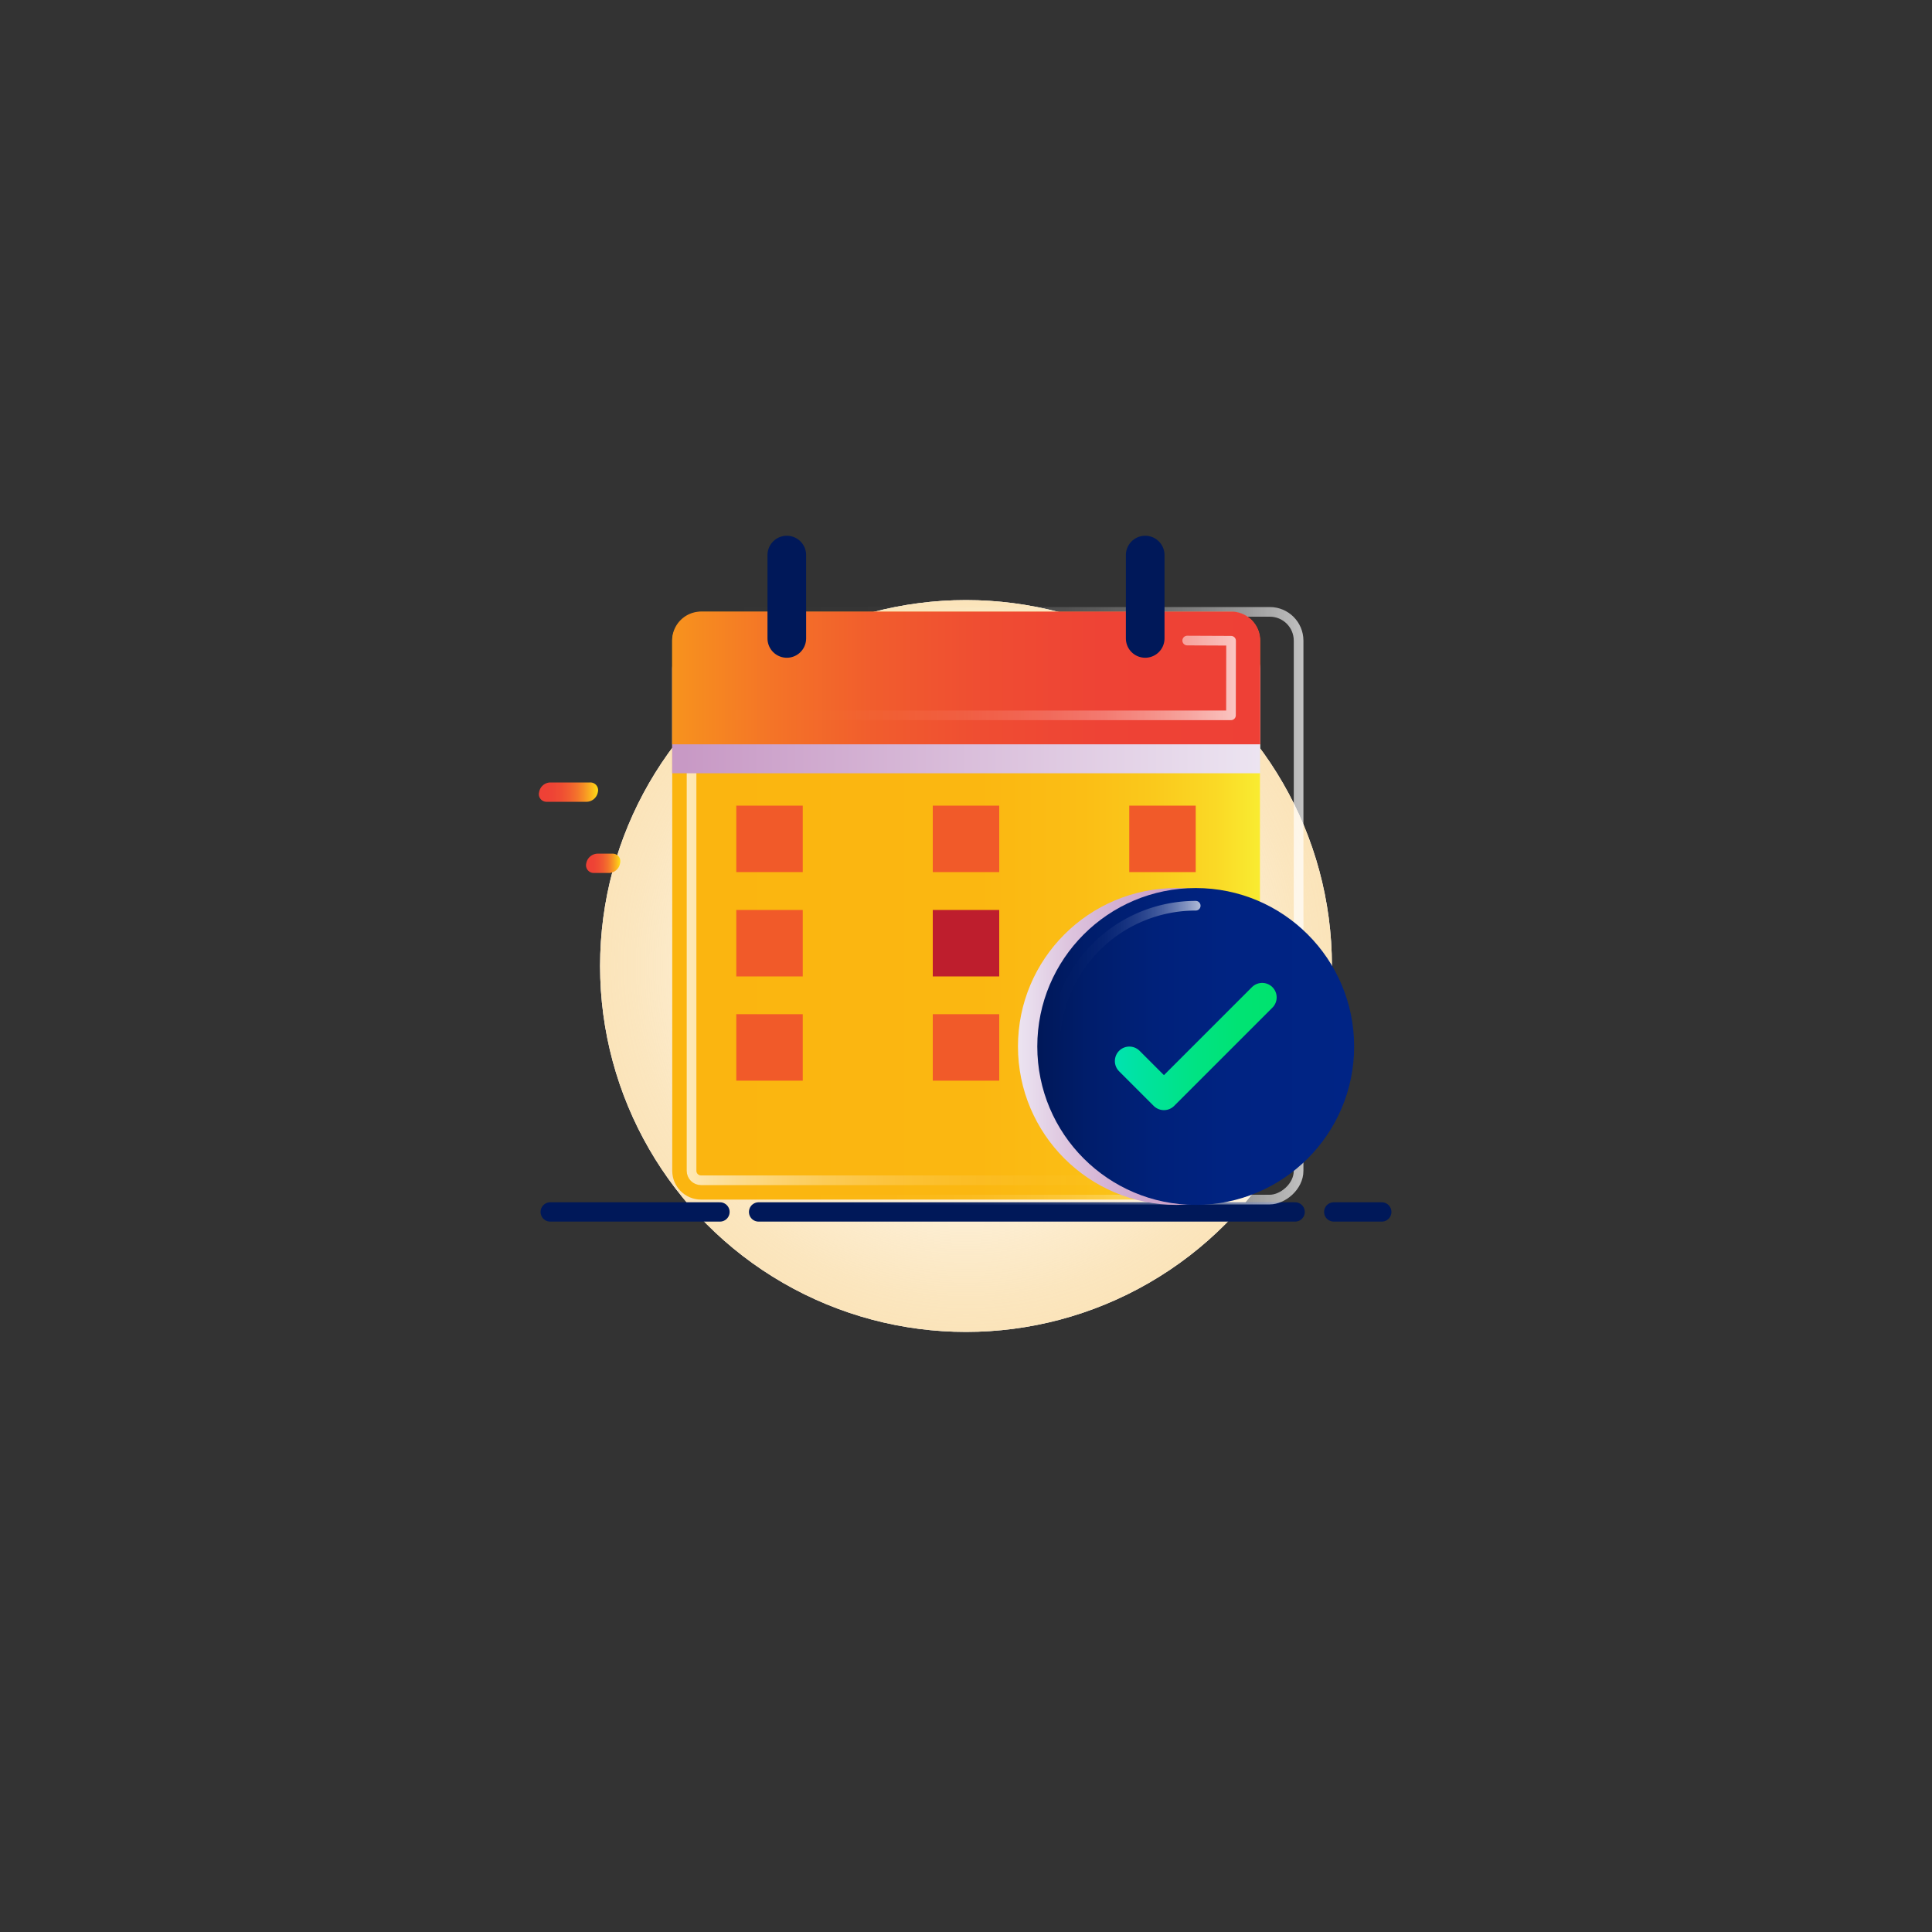<svg xmlns="http://www.w3.org/2000/svg" xmlns:xlink="http://www.w3.org/1999/xlink" viewBox="0 0 200 200"><rect x="0" y="0" width="200" height="200" fill="#333333" stroke="none"/><defs><style>.cls-1{isolation:isolate;}.cls-2,.cls-4{fill:#fff;}.cls-3{fill:url(#radial-gradient);}.cls-13,.cls-4{stroke:#001859;}.cls-10,.cls-13,.cls-16,.cls-19,.cls-4,.cls-6,.cls-7{stroke-linecap:round;stroke-linejoin:round;}.cls-4{stroke-width:2px;}.cls-5{fill:url(#linear-gradient);}.cls-10,.cls-13,.cls-16,.cls-19,.cls-6,.cls-7{fill:none;}.cls-10,.cls-16,.cls-6,.cls-7{opacity:0.7;}.cls-6{stroke:url(#linear-gradient-2);}.cls-7{stroke:url(#linear-gradient-3);}.cls-14,.cls-8{mix-blend-mode:multiply;}.cls-8{fill:url(#_ÂÁ_Ï_ÌÌ_È_ËÂÌÚ_106);}.cls-9{fill:url(#linear-gradient-4);}.cls-10{stroke:url(#linear-gradient-5);}.cls-11{fill:#f15a29;}.cls-12{fill:#be1e2d;}.cls-13{stroke-width:4px;}.cls-14{fill:url(#linear-gradient-6);}.cls-15{fill:url(#linear-gradient-7);}.cls-16{stroke:url(#linear-gradient-8);}.cls-17{fill:url(#linear-gradient-9);}.cls-18{fill:url(#linear-gradient-10);}.cls-19{stroke-width:3px;stroke:url(#linear-gradient-11);}</style><radialGradient id="radial-gradient" cx="100" cy="100" r="37.88" gradientUnits="userSpaceOnUse"><stop offset="0" stop-color="#fff" stop-opacity="0"/><stop offset="0.16" stop-color="#fef9f0" stop-opacity="0.21"/><stop offset="0.39" stop-color="#fdf2dd" stop-opacity="0.49"/><stop offset="0.6" stop-color="#fcecce" stop-opacity="0.71"/><stop offset="0.77" stop-color="#fce8c3" stop-opacity="0.87"/><stop offset="0.91" stop-color="#fbe5bc" stop-opacity="0.96"/><stop offset="1" stop-color="#fbe4ba"/></radialGradient><linearGradient id="linear-gradient" x1="646.09" y1="93.76" x2="706.93" y2="93.76" gradientTransform="translate(6.24 770.27) rotate(-90)" gradientUnits="userSpaceOnUse"><stop offset="0.02" stop-color="#fbb510"/><stop offset="0.52" stop-color="#fbb711"/><stop offset="0.7" stop-color="#fbbe15"/><stop offset="0.82" stop-color="#fac91c"/><stop offset="0.93" stop-color="#fada26"/><stop offset="1" stop-color="#f9ec31"/></linearGradient><linearGradient id="linear-gradient-2" x1="71.08" y1="93.76" x2="128.92" y2="93.76" gradientTransform="translate(6.24 193.76) rotate(-90)" gradientUnits="userSpaceOnUse"><stop offset="0" stop-color="#fff"/><stop offset="0.02" stop-color="#fff" stop-opacity="0.93"/><stop offset="0.09" stop-color="#fff" stop-opacity="0.74"/><stop offset="0.17" stop-color="#fff" stop-opacity="0.56"/><stop offset="0.25" stop-color="#fff" stop-opacity="0.41"/><stop offset="0.34" stop-color="#fff" stop-opacity="0.28"/><stop offset="0.43" stop-color="#fff" stop-opacity="0.18"/><stop offset="0.53" stop-color="#fff" stop-opacity="0.1"/><stop offset="0.64" stop-color="#fff" stop-opacity="0.04"/><stop offset="0.77" stop-color="#fff" stop-opacity="0.01"/><stop offset="1" stop-color="#fff" stop-opacity="0"/></linearGradient><linearGradient id="linear-gradient-3" x1="73.08" y1="93.76" x2="134.92" y2="93.76" gradientTransform="translate(10.24 197.76) rotate(-90)" gradientUnits="userSpaceOnUse"><stop offset="0" stop-color="#fff" stop-opacity="0"/><stop offset="0.23" stop-color="#fff" stop-opacity="0.01"/><stop offset="0.36" stop-color="#fff" stop-opacity="0.04"/><stop offset="0.47" stop-color="#fff" stop-opacity="0.1"/><stop offset="0.57" stop-color="#fff" stop-opacity="0.18"/><stop offset="0.66" stop-color="#fff" stop-opacity="0.28"/><stop offset="0.75" stop-color="#fff" stop-opacity="0.41"/><stop offset="0.83" stop-color="#fff" stop-opacity="0.56"/><stop offset="0.91" stop-color="#fff" stop-opacity="0.74"/><stop offset="0.98" stop-color="#fff" stop-opacity="0.93"/><stop offset="1" stop-color="#fff"/></linearGradient><linearGradient id="_ÂÁ_Ï_ÌÌ_È_ËÂÌÚ_106" x1="69.58" y1="73.19" x2="130.42" y2="73.19" gradientUnits="userSpaceOnUse"><stop offset="0.02" stop-color="#c899c5"/><stop offset="1" stop-color="#ece4f1"/></linearGradient><linearGradient id="linear-gradient-4" x1="69.58" y1="70.19" x2="130.42" y2="70.19" gradientUnits="userSpaceOnUse"><stop offset="0" stop-color="#f7941d"/><stop offset="0.01" stop-color="#f7911e"/><stop offset="0.17" stop-color="#f47427"/><stop offset="0.34" stop-color="#f15d2d"/><stop offset="0.53" stop-color="#ef4d32"/><stop offset="0.73" stop-color="#ee4335"/><stop offset="1" stop-color="#ee4036"/></linearGradient><linearGradient id="linear-gradient-5" x1="72.08" y1="70.18" x2="127.94" y2="70.18" gradientTransform="matrix(1, 0, 0, 1, 0, 0)" xlink:href="#linear-gradient-3"/><linearGradient id="linear-gradient-6" x1="105.38" y1="108.33" x2="138.19" y2="108.33" gradientUnits="userSpaceOnUse"><stop offset="0" stop-color="#ece4f1"/><stop offset="0.02" stop-color="#eae0ef"/><stop offset="0.15" stop-color="#dec6df"/><stop offset="0.29" stop-color="#d4b2d4"/><stop offset="0.45" stop-color="#cda4cb"/><stop offset="0.65" stop-color="#c99bc6"/><stop offset="0.98" stop-color="#c899c5"/></linearGradient><linearGradient id="linear-gradient-7" x1="107.38" y1="108.33" x2="140.19" y2="108.33" gradientUnits="userSpaceOnUse"><stop offset="0" stop-color="#001859"/><stop offset="0.16" stop-color="#001d6b"/><stop offset="0.37" stop-color="#00217a"/><stop offset="0.61" stop-color="#002382"/><stop offset="1" stop-color="#002485"/></linearGradient><linearGradient id="linear-gradient-8" x1="108.71" y1="101.04" x2="124.28" y2="101.04" gradientTransform="matrix(1, 0, 0, 1, 0, 0)" xlink:href="#linear-gradient-3"/><linearGradient id="linear-gradient-9" x1="55.8" y1="82.04" x2="61.9" y2="82.04" gradientUnits="userSpaceOnUse"><stop offset="0" stop-color="#ee4036"/><stop offset="0.21" stop-color="#ee4335"/><stop offset="0.37" stop-color="#ef4d33"/><stop offset="0.51" stop-color="#f15d30"/><stop offset="0.65" stop-color="#f4742b"/><stop offset="0.77" stop-color="#f79225"/><stop offset="0.89" stop-color="#fbb61d"/><stop offset="1" stop-color="#ffdd15"/></linearGradient><linearGradient id="linear-gradient-10" x1="60.68" y1="89.4" x2="64.2" y2="89.4" xlink:href="#linear-gradient-9"/><linearGradient id="linear-gradient-11" x1="115.41" y1="108.33" x2="132.16" y2="108.33" gradientUnits="userSpaceOnUse"><stop offset="0" stop-color="#00e3b0"/><stop offset="0.2" stop-color="#00e39c"/><stop offset="0.5" stop-color="#00e383"/><stop offset="0.78" stop-color="#00e373"/><stop offset="1" stop-color="#00e36e"/></linearGradient></defs><g class="cls-1"><g id="Layer_1" data-name="Layer 1"><circle class="cls-2" cx="100" cy="100" r="37.88"/><circle class="cls-3" cx="100" cy="100" r="37.88"/><line class="cls-4" x1="78.53" y1="125.46" x2="134.07" y2="125.46"/><line class="cls-4" x1="56.96" y1="125.46" x2="74.53" y2="125.46"/><line class="cls-4" x1="138.07" y1="125.46" x2="143.04" y2="125.46"/><rect class="cls-5" x="69.58" y="63.33" width="60.84" height="60.84" rx="2.98" transform="translate(193.76 -6.24) rotate(90)"/><rect class="cls-6" x="71.58" y="65.33" width="56.84" height="56.84" rx="0.98" transform="translate(193.76 -6.24) rotate(90)"/><rect class="cls-7" x="73.58" y="63.33" width="60.84" height="60.84" rx="2.98" transform="translate(197.76 -10.24) rotate(90)"/><path class="cls-8" d="M69.58,80.05V69.31a3,3,0,0,1,3-3h54.88a3,3,0,0,1,3,3V80.05Z"/><path class="cls-9" d="M69.58,77.05V66.31a3,3,0,0,1,3-3h54.88a3,3,0,0,1,3,3V77.05Z"/><polyline class="cls-10" points="122.9 66.31 127.44 66.33 127.43 74.05 72.58 74.05"/><rect class="cls-11" x="76.22" y="83.4" width="6.88" height="6.88"/><rect class="cls-11" x="96.56" y="83.4" width="6.88" height="6.88"/><rect class="cls-11" x="116.9" y="83.4" width="6.88" height="6.88"/><rect class="cls-11" x="76.22" y="94.2" width="6.88" height="6.88"/><rect class="cls-12" x="96.56" y="94.2" width="6.88" height="6.88"/><rect class="cls-11" x="116.9" y="94.2" width="6.88" height="6.88"/><rect class="cls-11" x="76.22" y="104.99" width="6.88" height="6.88"/><rect class="cls-11" x="96.56" y="104.99" width="6.88" height="6.88"/><line class="cls-13" x1="81.45" y1="66.09" x2="81.45" y2="57.46"/><line class="cls-13" x1="118.55" y1="66.09" x2="118.55" y2="57.46"/><circle class="cls-14" cx="121.78" cy="108.33" r="16.4"/><circle class="cls-15" cx="123.78" cy="108.33" r="16.4"/><path class="cls-16" d="M109.21,108.33a14.57,14.57,0,0,1,14.57-14.57"/><path class="cls-17" d="M60.75,83H56.61a.79.79,0,0,1-.8-1,1.2,1.2,0,0,1,1.14-1h4.14a.8.8,0,0,1,.8,1A1.21,1.21,0,0,1,60.75,83Z"/><path class="cls-18" d="M63.05,90.37H61.49a.8.8,0,0,1-.8-1,1.22,1.22,0,0,1,1.14-1h1.56a.79.79,0,0,1,.8,1A1.2,1.2,0,0,1,63.05,90.37Z"/></g><g id="color"><polyline class="cls-19" points="116.91 109.84 120.49 113.42 130.66 103.25"/></g></g></svg>